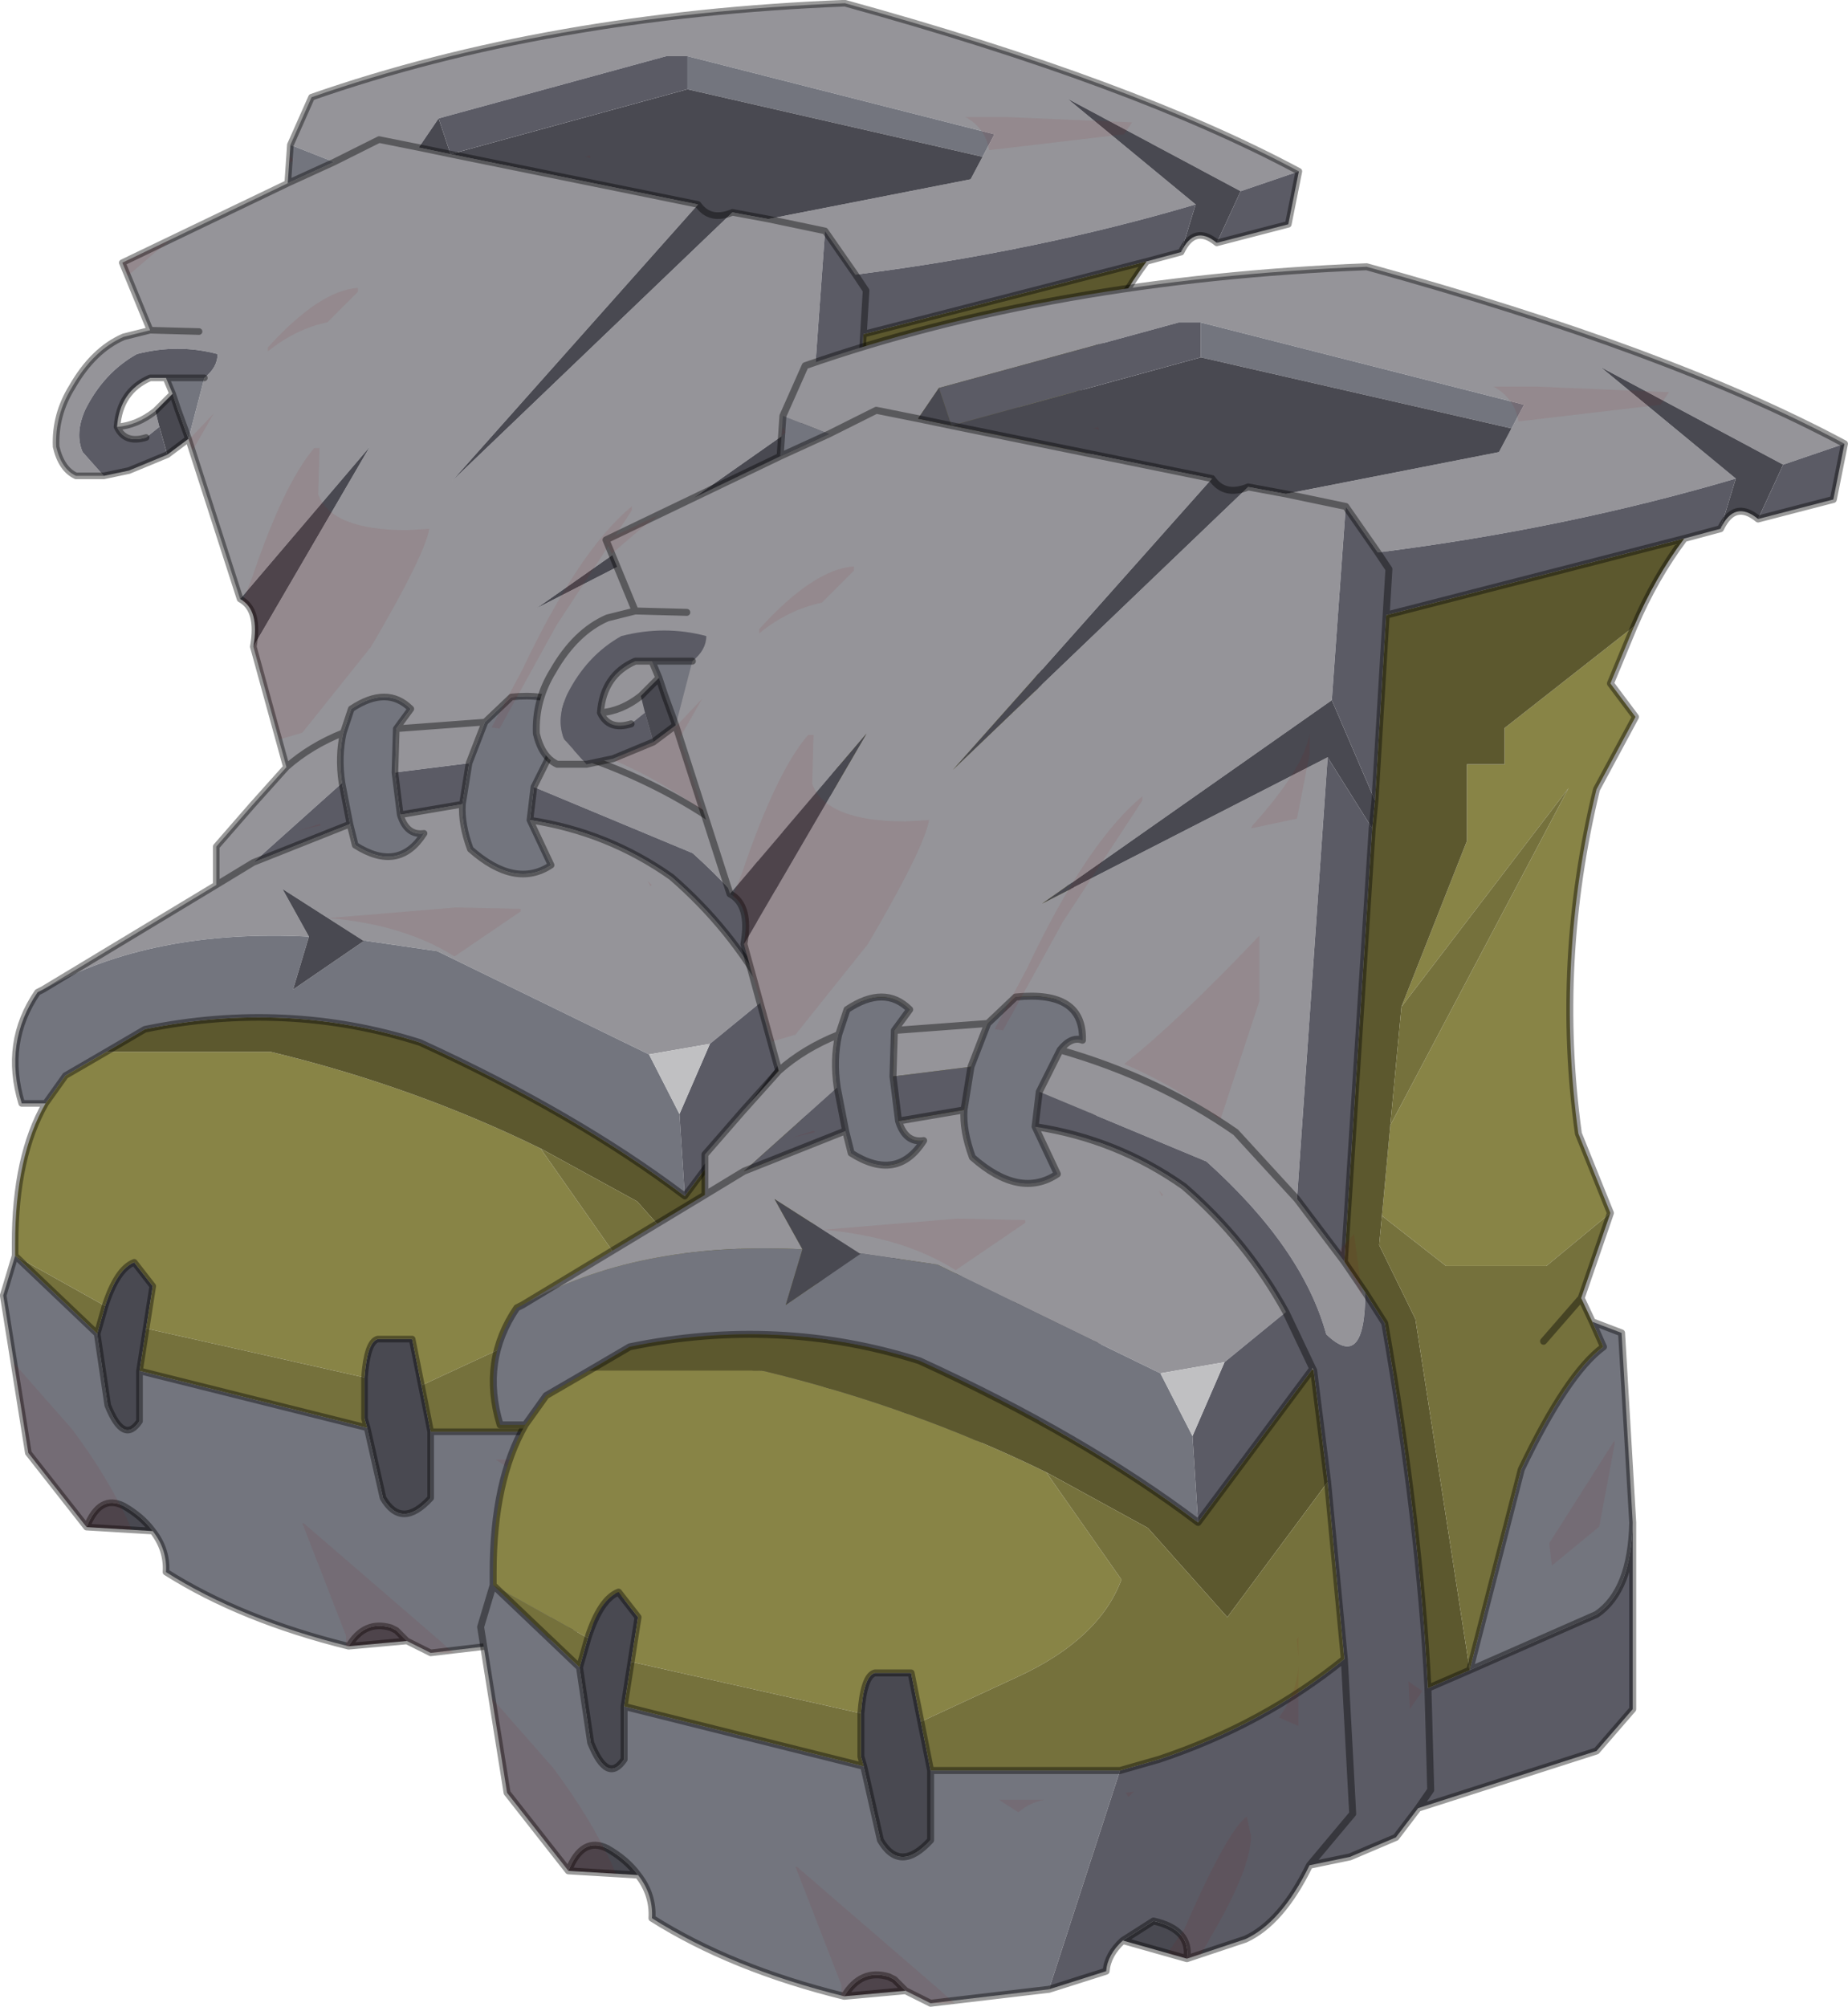<?xml version="1.0" encoding="UTF-8"?>
<svg version="1.1" viewBox="0 0 66.327 71.994" xmlns="http://www.w3.org/2000/svg" xmlns:cc="http://creativecommons.org/ns#" xmlns:dc="http://purl.org/dc/elements/1.1/" xmlns:rdf="http://www.w3.org/1999/02/22-rdf-syntax-ns#" xmlns:xlink="http://www.w3.org/1999/xlink">
<g transform="translate(-241.8 -164.48)">
<use transform="matrix(.95 0 0 .95 241.82 164.5)" width="49.15" height="62.5" xlink:href="#a"/>
<use transform="translate(258.95,173.95)" width="49.15" height="62.5" xlink:href="#a"/>
</g>
<defs>
<g id="a" transform="translate(24.55,31.25)">
<use transform="translate(-24.55,-31.25)" width="49.15" height="62.5" xlink:href="#b"/>
</g>
<g id="b" transform="translate(24.55,31.25)">
<path d="m-13.7-24.35 1.75-0.8 1.7-0.85 1.5 0.3-1.5-0.3-1.7 0.85-1.65-0.65 0.8-1.8q8.9-3.1 20.15-3.55 10.9 3 17.15 6.35l-2.2 0.75-6.55-3.5 4.85 4q-6.1 1.8-12.85 2.65l-1.15-1.65-0.5 6.95-10.4 7.3 10.25-5.25-1.1 15.85-2.2-2.4q-2.8-1.95-6.3-2.95 3.5 1 6.3 2.95l2.2 2.4 1.7 2.25 0.75 1.1q0 2.85-1.4 1.5-0.85-3.1-4.3-6.2l-6-2.5 0.75-1.5q0.4-0.5 0.8-0.35 0.05-1.8-2.4-1.55l-1 0.95-3.35 0.25 3.35-0.25-0.6 1.55-2.8 0.35 0.05-1.65 0.55-0.75q-0.9-0.9-2.25 0l-0.3 0.9q-1.25 0.5-2.15 1.3 0.9-0.8 2.15-1.3-0.2 0.9-0.05 1.9l-3.35 3 3.65-1.45 0.2 0.8q1.65 1.05 2.6-0.45-0.65 0.1-0.9-0.7l2.35-0.4q-0.05 0.75 0.3 1.7 1.7 1.5 3.05 0.6l-0.8-1.7q2.95 0.45 5.35 2.15 2.25 1.95 3.65 4.5l-2.2 1.8-2.3 0.4-8-3.9-2.75-0.4h-0.05l-3.05-1.95 1 1.8q-5.95-0.3-10.05 2l6.55-3.95v-1.45l1.35-1.55 1.3-1.45-1.25-4.55 4.4-7.55-4.9 5.75-1.95-6.05 0.6-2.3q0.5-0.4 0.5-0.9-1.5-0.4-3.05 0-1.25 0.7-1.95 2.1-0.4 0.9-0.1 1.6l0.8 0.9h-1.05q-0.55-0.25-0.75-1.1-0.05-1.2 0.6-2.25 0.8-1.4 1.95-1.9l1-0.25-1.05-2.55 6.25-3m-3.35 5.6-1.85-0.05 1.85 0.05m-3.1 3.6q0.75-0.05 1.45-0.6l0.15 0.6-0.5 0.4q-0.8 0.25-1.1-0.4m24.6-7.85 2.15 0.45-2.15-0.45 7.65-1.5 0.9-1.7-11.6-2.95h-0.8l-8.6 2.35-0.75 1.1 1.2 0.25 9.35 1.9-9.3 10.45 10.6-10.15 1.35 0.25m-20.85 25.15 1.4-0.85-1.4 0.85" fill="#959499" fill-rule="evenodd"/>
<path d="m-11.95-25.15-1.75 0.8 0.1-1.45 1.65 0.65m-6.1 8.75-0.25-0.6h1.45l-0.6 2.3-0.4-1.1-0.2-0.6m6.45 12.8 0.3-0.9q1.35-0.9 2.25 0l-0.55 0.75-0.05 1.65 0.2 1.6q0.25 0.8 0.9 0.7-0.95 1.5-2.6 0.45l-0.2-0.8-0.3-1.55q-0.15-1 0.05-1.9m5.35-0.4 1-0.95q2.45-0.25 2.4 1.55-0.4-0.15-0.8 0.35l-0.75 1.5-0.15 1.25 0.8 1.7q-1.35 0.9-3.05-0.6-0.35-0.95-0.3-1.7l0.25-1.55 0.6-1.55m7.65-25.15 11.6 2.95-0.45 0.85-11.15-2.55v-1.25m-21.95 37.6-1.55 0.9-0.75 1.05h-0.9q-0.7-2.3 0.6-4.2l0.2-0.1q4.1-2.3 10.05-2l-0.6 2 2.7-1.85 2.75 0.4 8 3.9 1.15 2.25 0.2 3.1q-4.1-3.1-10-5.8-5.05-1.6-10.4-0.5l-1.45 0.85m36-1.75 1.05 0.4 0.4 6.8q-0.05 2.45-1.3 3.3l-4.55 2 1.85-7.2q1.65-3.45 2.95-4.4l-0.4-0.9m-19.5 23.95-4.25 0.5-0.9-0.45-0.4-0.4-0.2-0.1q-1-0.3-1.6 0.7-4.05-1-6.9-2.8 0.05-0.85-0.5-1.55-0.4-0.55-1.1-0.95-0.9-0.45-1.4 0.8l-2.2-2.8-0.95-5.95 0.45-1.5 3.1 2.95 0.4 2.7q0.6 1.5 1.2 0.6v-1.9l8.6 2.15 0.6 2.65q0.7 1.2 1.8 0v-2.5h6.8l-2.55 7.85" fill="#73757e" fill-rule="evenodd"/>
<path d="m-18.05-16.4 0.2 0.6 0.4 1.1-0.8 0.6-0.3-1.05-0.15-0.6 0.65-0.65m2.55 7.75 4.9-5.75-4.4 7.55q0.25-1.4-0.5-1.8m21.45-4.9-10.25 5.25 10.4-7.3 1.55 3.6-0.1 1-1.6-2.55m-1.5-9.45-1.35-0.25-10.6 10.15 9.3-10.45-9.35-1.9-1.2-0.25 0.75-1.1 0.45 1.35 8.95-2.45 11.15 2.55-0.45 0.85-7.65 1.5m-15.25 27.25-2.7 1.85 0.6-2-1-1.8 3.05 1.95h0.05m-9.8 13.8q0.45-1.4 1.1-1.65l0.7 0.9-0.5 3.2v1.9q-0.6 0.9-1.2-0.6l-0.4-2.7 0.3-1.05m9.8 2.7q0.1-1.35 0.5-1.45h1.3l0.7 3.5v2.5q-1.1 1.2-1.8 0l-0.6-2.65-0.1-0.35v-1.55m33.1-44.8-0.9 1.95q-0.85-0.7-1.35 0.35l0.55-1.8-4.85-4 6.55 3.5m-19.2 0.8q-0.85 0.35-1.3-0.3 0.45 0.65 1.3 0.3m-2.2 52.8-2.3-0.65 1.1-0.7q1.35 0.3 1.2 1.35m-10.1 1.15-2.2 0.2q0.6-1 1.6-0.7l0.2 0.1 0.4 0.4m-9.6-4.15-2.5-0.15q0.5-1.25 1.4-0.8 0.7 0.4 1.1 0.95" fill="#494951" fill-rule="evenodd"/>
<path d="m-16.85-17h-2.05q-1.15 0.5-1.25 1.85 0.3 0.65 1.1 0.4l0.5-0.4 0.3 1.05-1.45 0.6-0.95 0.2-0.8-0.9q-0.3-0.7 0.1-1.6 0.7-1.4 1.95-2.1 1.55-0.4 3.05 0 0 0.5-0.5 0.9m21.7 19.3 1.1-15.85 1.6 2.55-1 15.55-1.7-2.25m1.25-17.9 0.5-6.95 1.15 1.65 0.4 0.6-0.1 1.65 0.1-1.65-0.4-0.6q6.75-0.85 12.85-2.65l-0.55 1.8-1.3 0.35-10.7 2.75-0.4 6.65-1.55-3.6m-14.1-11.2 8.6-2.35h0.8v1.25l-8.95 2.45-0.45-1.35m9.3 40.7-0.2-3.1 1.15-2.65 2.2-1.8q-1.4-2.55-3.65-4.5-2.4-1.7-5.35-2.15l0.15-1.25 6 2.5q3.45 3.1 4.3 6.2 1.4 1.35 1.4-1.5l0.7 1.1q1.25 7.15 1.55 13.1l0.1 3.65-0.45 0.65 0.45-0.65-0.1-3.65 1.5-0.65 4.55-2q1.25-0.85 1.3-3.3v6.7l-1.3 1.5-6.4 2.05-0.8 1.05-1.65 0.7-1.45 0.3 1.55-1.85-0.3-5.55 0.3 5.55-1.55 1.85q-1 2.05-2.3 2.65l-2.1 0.7q0.15-1.05-1.2-1.35l-1.1 0.7q-0.55 0.5-0.6 1.1l-2.05 0.65 2.55-7.85 1.4-0.4q3.75-1.25 6.65-3.6l-0.6-6.35-0.5-4-0.05-0.1-0.95-2 0.95 2v0.05l-4.1 5.5m-12.65-14.05-3.65 1.45 3.35-3 0.3 1.55m4.25-0.75-2.35 0.4-0.2-1.6 2.8-0.35-0.25 1.55m29.4-23.15 2.2-0.75-0.4 2-2.7 0.7 0.9-1.95" fill="#5b5b65" fill-rule="evenodd"/>
<path d="m-22.85 10.4 0.75-1.05 1.55-0.9h6.2q5.4 1.3 10.2 3.65l2.7 3.85q-0.8 2.15-3.75 3.5l-3.45 1.6-0.35-1.75h-1.3q-0.4 0.1-0.5 1.45l-8.25-1.85 0.25-1.6-0.7-0.9q-0.65 0.25-1.1 1.65l-3.4-1.9v-0.45q0-3.3 1.15-5.3m39.8-28.65-0.85 2.05 0.9 1.2-1.4 2.6q-1.5 6.2-0.65 12.35l1.15 2.85-2.3 1.9h-3.6l-2.3-1.8 0.3-3.25 6.4-12.1-6 7.85 2.35-5.95v-2.75h1.35v-1.3l4.65-3.65" fill="#888446" fill-rule="evenodd"/>
<path d="m-20.55 8.45 1.45-0.85q5.35-1.1 10.4 0.5 5.9 2.7 10 5.8l4.1-5.5 0.05 0.05 0.5 4-3.6 4.85-2.85-3.2-3.65-2q-4.8-2.35-10.2-3.65h-6.2m30.1 11.4q-0.3-5.95-1.55-13.1l-0.7-1.1-0.75-1.1 1-15.55 0.1-1 0.4-6.65 10.7-2.75q-1.05 1.4-1.8 3.15l-4.65 3.65v1.3h-1.35v2.75l-2.35 5.95-0.4 4.25-0.3 3.25-0.1 1.05 1.3 2.65 1.95 12.6-1.5 0.65" fill="#5c582e" fill-rule="evenodd"/>
<path d="m-24 16.15 3.4 1.9-0.3 1.05-3.1-2.95m4.95 2.75 8.25 1.85v1.55l0.1 0.35-8.6-2.15 0.25-1.6m10.4 2.15 3.45-1.6q2.95-1.35 3.75-3.5l-2.7-3.85 3.65 2 2.85 3.2 3.6-4.85 0.6 6.35q-2.9 2.35-6.65 3.6l-1.4 0.4h-6.8l-0.35-1.75m24.75-18.25-1.05 3.05 0.4 0.85 0.4 0.9q-1.3 0.95-2.95 4.4l-1.85 7.2-1.95-12.6-1.3-2.65 0.1-1.05 2.3 1.8h3.6l2.3-1.9m-7.5-7.4 6-7.85-6.4 12.1 0.4-4.25m5.1 12 1.35-1.55-1.35 1.55" fill="#75713c" fill-rule="evenodd"/>
<path d="m1.1 10.8-1.15-2.25 2.3-0.4-1.15 2.65" fill="#c0c0c2" fill-rule="evenodd"/>
<path d="m-11.95-25.15-1.75 0.8-6.25 3 1.05 2.55 1.85 0.05m8.3-6.95-1.5-0.3-1.7 0.85m-1.65-0.65-0.1 1.45m-4.6 7.35 0.25 0.6 0.2 0.6 0.4 1.1 1.95 6.05q0.75 0.4 0.5 1.8l1.25 4.55q0.9-0.8 2.15-1.3l0.3-0.9q1.35-0.9 2.25 0l-0.55 0.75 3.35-0.25 1-0.95q2.45-0.25 2.4 1.55-0.4-0.15-0.8 0.35 3.5 1 6.3 2.95l2.2 2.4 1.7 2.25 1-15.55 0.1-1m-24.5-5h-2.05q-1.15 0.5-1.25 1.85 0.75-0.05 1.45-0.6l0.65-0.65m-0.2 2.3 0.8-0.6m24.05-7.85-2.15-0.45-1.35-0.25m-1.3-0.3-9.35-1.9-1.2-0.25m-9.5 11.6-1.45 0.6-0.95 0.2h-1.05q-0.55-0.25-0.75-1.1-0.05-1.2 0.6-2.25 0.8-1.4 1.95-1.9l1-0.25m43.4-6q-6.25-3.35-17.15-6.35-11.25 0.45-20.15 3.55l-0.8 1.8m-9.25 36.2 0.75-1.05 1.55-0.9 1.45-0.85q5.35-1.1 10.4 0.5 5.9 2.7 10 5.8m-24.25-7.8-0.2 0.1q-1.3 1.9-0.6 4.2h0.9q-1.15 2-1.15 5.3v0.45l3.1 2.95 0.3-1.05q0.45-1.4 1.1-1.65l0.7 0.9-0.25 1.6m8.25 1.85q0.1-1.35 0.5-1.45h1.3l0.7 3.5v2.5q-1.1 1.2-1.8 0l-0.6-2.65-8.6-2.15v1.9q-0.6 0.9-1.2-0.6l-0.4-2.7m14.05-21.55 0.6-1.55m-5.4 2.3q-0.15-1 0.05-1.9m2.15 3.1q0.25 0.8 0.9 0.7-0.95 1.5-2.6 0.45l-0.2-0.8-3.65 1.45-1.4 0.85-6.55 3.95m9.2-8.4-1.3 1.45-1.35 1.55v1.45m12-3.7-0.15 1.25q2.95 0.45 5.35 2.15 2.25 1.95 3.65 4.5l0.95 2 0.05 0.1 0.5 4 0.6 6.35 0.3 5.55-1.55 1.85 1.45-0.3 1.65-0.7 0.8-1.05 0.45-0.65-0.1-3.65q-0.3-5.95-1.55-13.1l-0.7-1.1m-11.7-7.2 0.75-1.5m-0.9 2.75 0.8 1.7q-1.35 0.9-3.05-0.6-0.35-0.95-0.3-1.7l-2.35 0.4-0.2-1.6 0.05-1.65m-1.75 3.6-0.3-1.55m4.55 0.8 0.25-1.55m-13.3-12.7q0.3 0.65 1.1 0.4m40.45-7.35 2.7-0.7 0.4-2m-16.75 3.9 0.4 0.6-0.1 1.65 10.7-2.75 1.3-0.35m-12.3 0.85-1.15-1.65m-4.8-1q0.45 0.65 1.3 0.3m15.65 1.85q-1.05 1.4-1.8 3.15l-0.85 2.05 0.9 1.2-1.4 2.6q-1.5 6.2-0.65 12.35l1.15 2.85-1.05 3.05 0.4 0.85 1.05 0.4 0.4 6.8v6.7l-1.3 1.5-6.4 2.05m1.85-4.95 1.85-7.2q1.65-3.45 2.95-4.4l-0.4-0.9m-10.05 1.7v-0.05m0 0.05-4.1 5.5m5.25-9.35 0.75 1.1m7.75 0.2-1.35 1.55m-5.65-26.05-0.4 6.65m13.75-10.1q-0.85-0.7-1.35 0.35m-3.15 35.65q-0.05 2.45-1.3 3.3l-4.55 2-1.5 0.65m-4.25 6.35q-1 2.05-2.3 2.65l-2.1 0.7-2.3-0.65q-0.55 0.5-0.6 1.1l-2.05 0.65-4.25 0.5-0.9-0.45-2.2 0.2q-4.05-1-6.9-2.8 0.05-0.85-0.5-1.55l-2.5-0.15-2.2-2.8-0.95-5.95 0.45-1.5m22.5 6.65 1.4-0.4q3.75-1.25 6.65-3.6m-14.85 4h6.8m-17.8-2.3 0.25-1.6m8.25 1.85v1.55l0.1 0.35m1.5 8.05-0.4-0.4-0.2-0.1q-1-0.3-1.6 0.7m12.3-1.35q0.15-1.05-1.2-1.35l-1.1 0.7m-17.4-2.35q-0.4-0.55-1.1-0.95-0.9-0.45-1.4 0.8" fill="none" stroke="#000" stroke-linecap="round" stroke-linejoin="round" stroke-opacity=".4" stroke-width=".25"/>
<path d="m-5.15 24.3-0.7-0.45h1.65q-0.55 0.1-0.95 0.45m3.85-0.7 0.3-0.05-0.2 0.2-0.1-0.15m-18.4 2.65 0.1 0.25-1.7-0.1-2.2-2.8-0.55-3.4 2.2 2.5q1.35 1.8 2.15 3.55m6.55 0h0.05l5.1 4.4 0.55 0.5h-0.85l-0.9-0.45-2.2 0.2h-0.1v-0.4l-1.65-4.25m13.95 2.25q1.55-3.55 2.25-4.05l0.15 0.7q0 1.15-1.4 3.55l-0.4 0.7-0.5 0.15-0.7-0.2 0.6-0.85m8.05-8.9 0.5 0.35-0.45 0.65-0.05-1m-3.95-0.65v2.25l-0.7-0.3q0.7-0.95 0.7-1.95m-0.05-0.85 0.05-0.1v0.75l-0.05-0.65m11.4-7-0.55 2.95-1.7 1.4-0.1-0.8 2.35-3.7v0.15m-9.9-6.95 0.55-0.6 0.3 2.25-0.85-1.65m-2.85-11.3v2.35l-1.4 4.25q-1.6-1.2-3.45-2 1.85-1.45 4.85-4.6m1.8-7.25v0.75l-0.45 2.3-1.65 0.35 0.05-0.1q1.85-2.05 2.05-3.3m12.6-11.8-5.1 0.6q-0.15-0.85-0.9-1.25h1.55l4.75 0.2-0.3 0.45m-25.25 29.2 2.45 0.05v0.1l-2.5 1.7q-1.9-1.2-4.75-1.45l4.8-0.4m7.4-0.85-0.05 0.05-0.1-0.2 0.15 0.15m-12.5-2.25-0.85 0.2 0.8-0.25 0.05 0.05m11.75-12.05v0.15l-2.85 4.35-2.15 3.9-0.3-0.05 1.15-2.15q2.15-4.55 4.15-6.2m-1.6-13.25 0.05 0.1-0.2-0.05 0.15-0.05m-10.4 11.05h0.2l-0.05 1.75q0.5 1.35 3.35 1.35l0.85-0.05q-0.2 1.05-2.2 4.45l-2.6 3.25-0.85 0.25-1-3.5q0.25-1.3-0.4-1.7l0.35-0.9q1.2-3.55 2.35-4.9m-4.6 0.1-0.15-0.4 0.95-1-0.8 1.4m-0.75-8-0.65 0.5-1.05 0.9-0.2-0.5 1.9-0.9m7 1.85v0.15l-1.15 1.15q-1.2 0.25-2.25 1.1v-0.15q1.95-2.15 3.4-2.25m-2.6-4.7 0.05-0.3 0.1 0.2-0.15 0.1" fill="#890000" fill-opacity=".078" fill-rule="evenodd"/>
</g>
</defs>
</svg>
